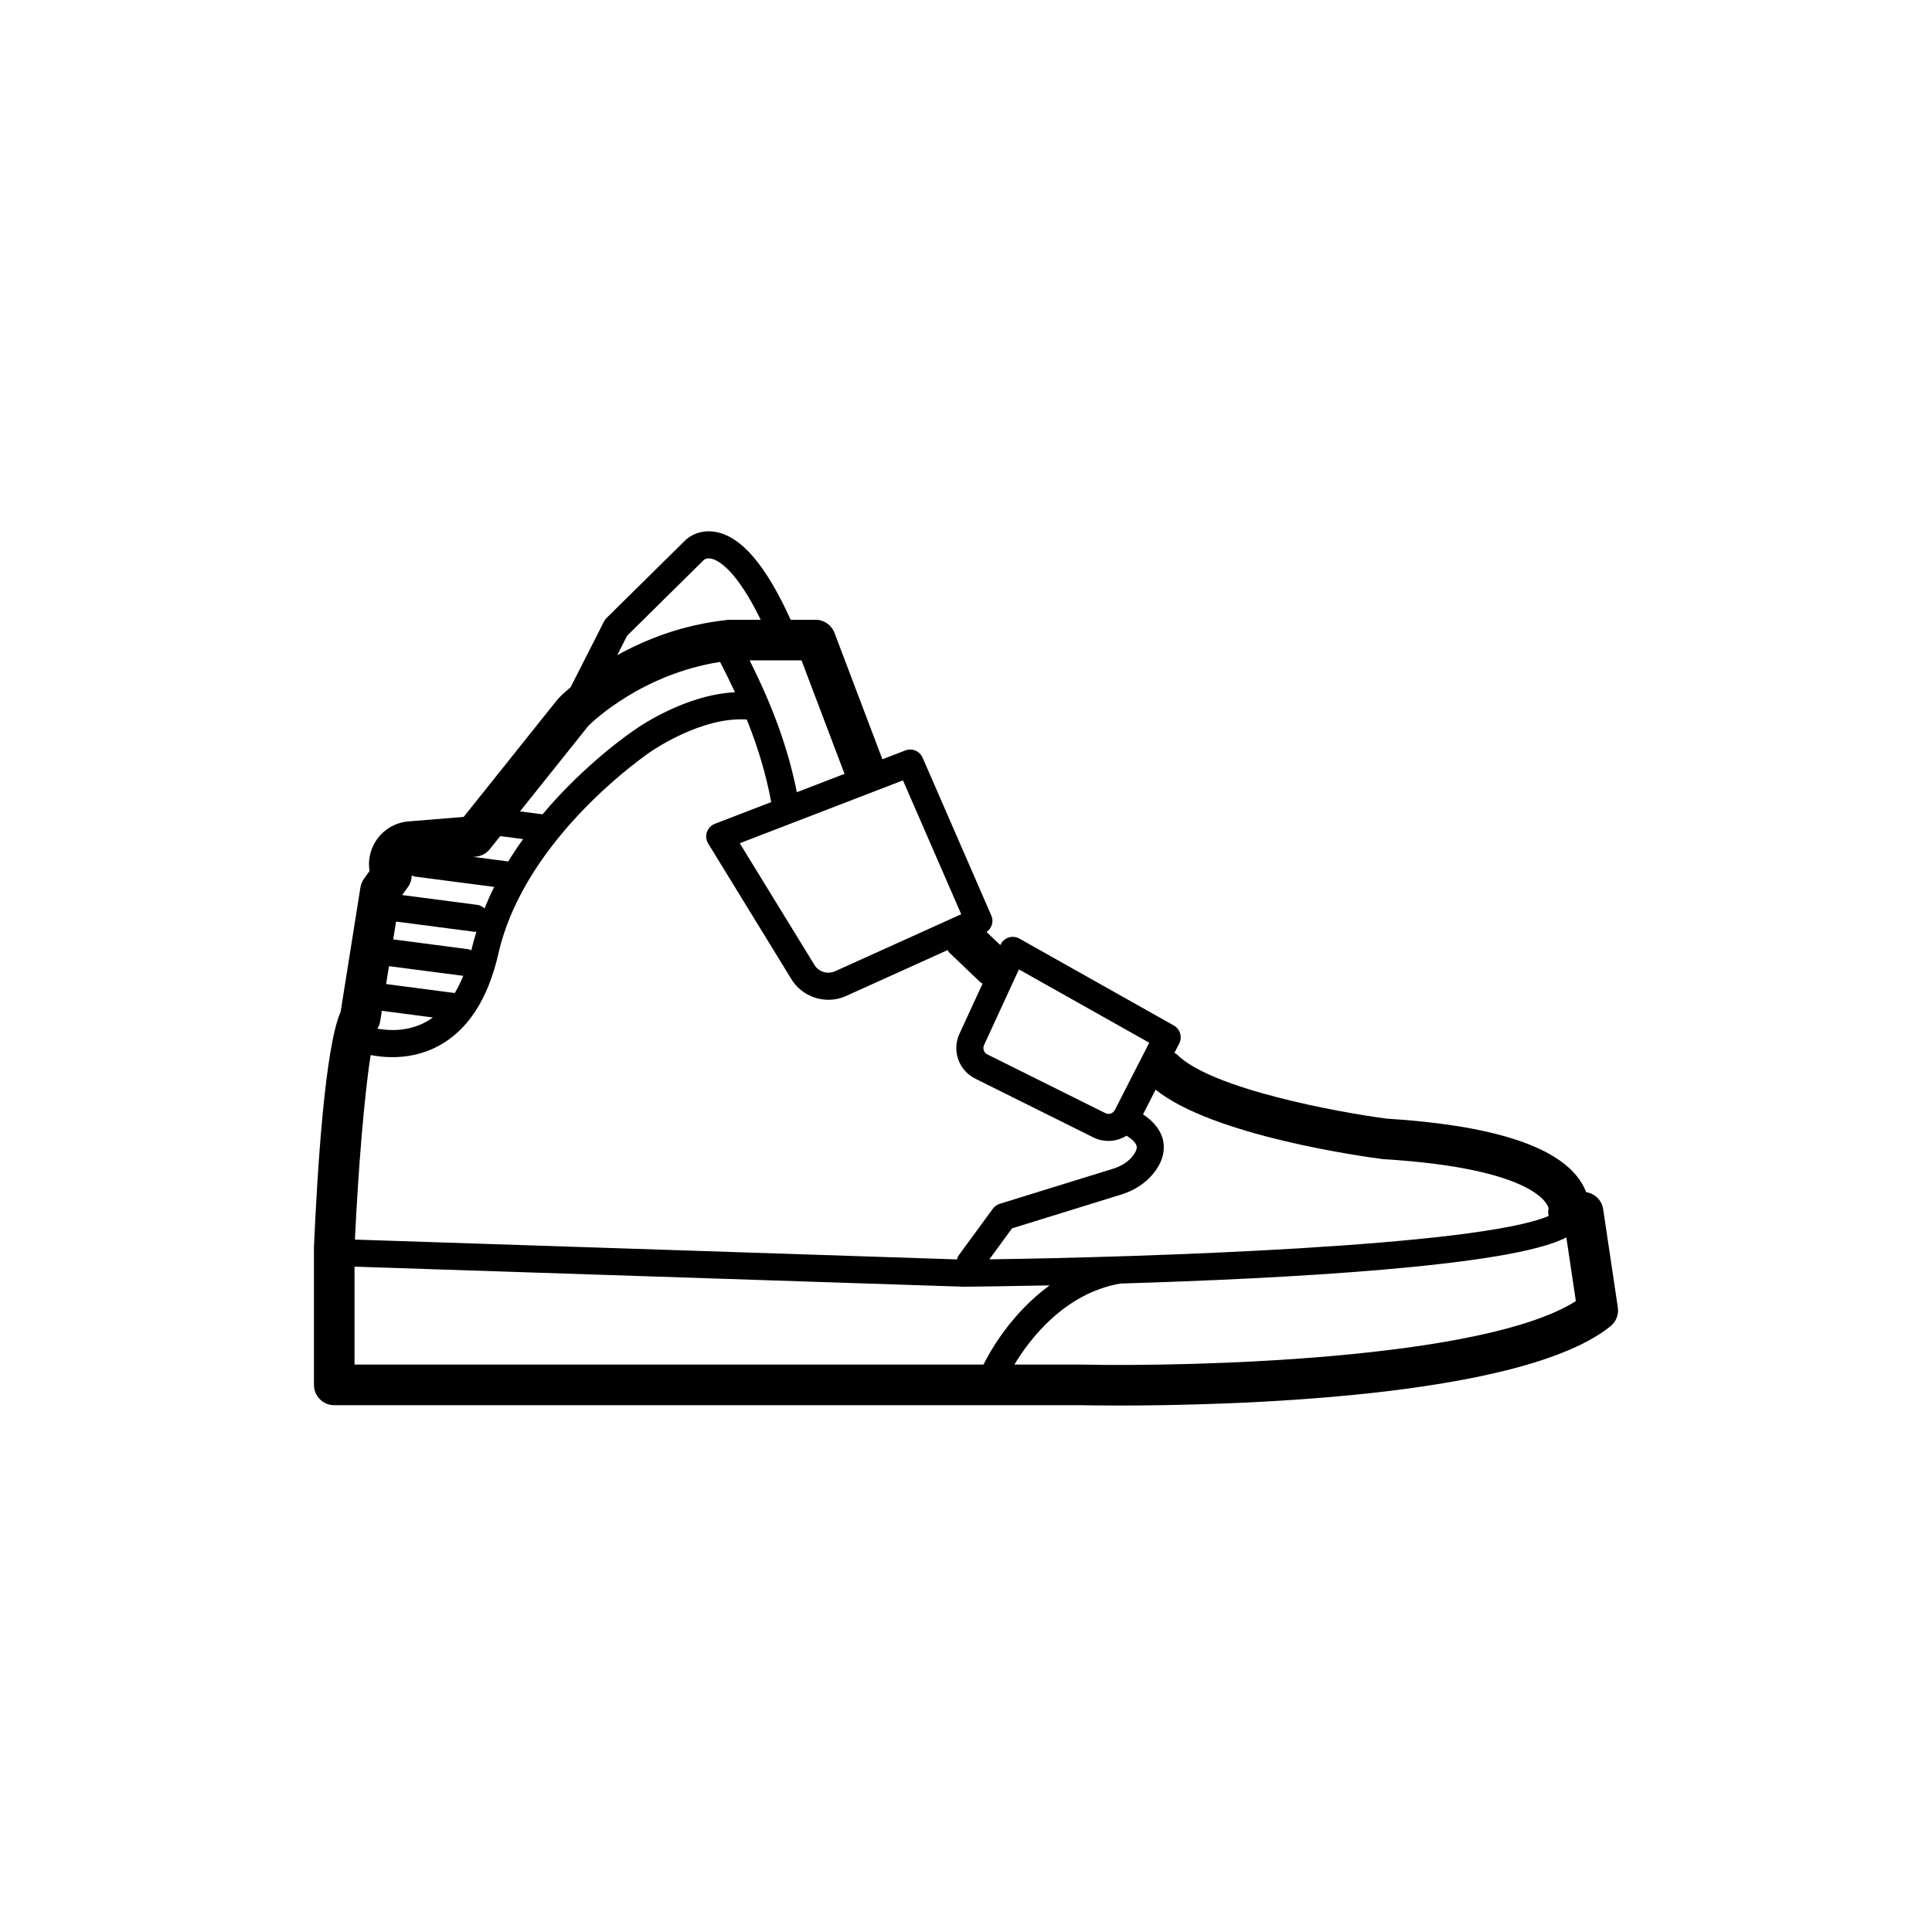 <?xml version="1.0" encoding="UTF-8"?>
<svg width="400px" height="400px" viewBox="0 0 400 400" version="1.1" xmlns="http://www.w3.org/2000/svg" xmlns:xlink="http://www.w3.org/1999/xlink">
    <!-- Generator: Sketch 52.4 (67378) - http://www.bohemiancoding.com/sketch -->
    <title>icon-sneaker</title>
    <desc>Created with Sketch.</desc>
    <g id="icon-sneaker" stroke="none" stroke-width="1" fill="none" fill-rule="evenodd">
        <path d="M334.953,270.684 L331.92,250.357 C331.643,248.506 330.192,247.088 328.389,246.819 C328.083,246.003 327.641,245.131 327.014,244.233 C322.091,237.193 308.66,232.943 287.094,231.6 C277.313,230.321 250.858,225.504 243.691,218.33 C243.535,218.173 243.333,218.103 243.159,217.976 L244.148,216.039 C244.831,214.699 244.336,213.059 243.028,212.318 L211.056,194.327 C210.373,193.943 209.566,193.861 208.819,194.105 C208.076,194.346 207.469,194.888 207.138,195.597 L207.102,195.675 L204.251,192.953 C205.324,192.204 205.791,190.822 205.251,189.577 L191.017,156.866 C190.412,155.489 188.838,154.836 187.443,155.369 L182.691,157.2 L172.775,131.029 C172.156,129.398 170.593,128.315 168.849,128.315 L163.696,128.315 C158.588,117.05 153.514,111.103 148.182,110.133 C144.416,109.452 142.147,111.597 141.912,111.832 L125.578,127.954 C125.365,128.164 125.183,128.411 125.048,128.68 L118.154,142.264 C116.67,143.52 115.813,144.389 115.681,144.527 C115.591,144.619 115.507,144.717 115.426,144.818 L95.994,169.135 L84.583,170.063 C81.651,170.301 79.03,171.97 77.568,174.521 C76.557,176.287 76.19,178.317 76.51,180.33 L75.353,181.948 C74.975,182.475 74.726,183.087 74.622,183.731 L70.525,209.489 C67.271,216.768 65.678,242.661 65,258.221 L65,286.727 C65,289.049 66.882,290.933 69.201,290.933 L223.828,290.933 C224.422,290.944 227.251,291 231.656,291 C253.624,291 314.776,289.609 333.435,274.584 C334.594,273.648 335.177,272.164 334.953,270.684 Z M286.156,239.961 C286.249,239.975 286.344,239.983 286.439,239.989 C318.279,241.948 320.508,249.591 320.618,250.158 C320.511,250.693 320.522,251.237 320.62,251.764 C305.748,258.056 236.811,260.291 204.834,260.734 L209.533,254.316 L232.16,247.312 C234.792,246.499 237.038,245.049 238.654,243.126 C241.034,240.297 241.146,237.796 240.821,236.195 C240.401,234.104 238.973,232.273 236.654,230.705 L239.259,225.608 C251.166,235.191 282.474,239.487 286.156,239.961 Z M237.937,215.885 L230.818,229.814 C230.451,230.532 229.572,230.823 228.855,230.464 L204.419,218.304 C203.699,217.948 203.403,217.096 203.739,216.37 L210.955,200.703 L237.937,215.885 Z M198.653,214.02 C197.04,217.522 198.48,221.61 201.927,223.326 L226.366,235.486 C227.365,235.985 228.432,236.22 229.485,236.22 C230.815,236.22 232.115,235.831 233.241,235.133 C234.912,236.173 235.268,236.975 235.332,237.305 C235.484,238.054 234.795,239.01 234.366,239.518 C233.445,240.619 232.106,241.461 230.505,241.957 L206.993,249.235 C206.419,249.412 205.915,249.768 205.559,250.253 L198.541,259.834 C198.334,260.117 198.208,260.428 198.118,260.748 L73.482,256.643 C74.152,242.377 75.434,226.595 76.745,218.433 C77.952,218.669 79.478,218.876 81.231,218.876 C84.079,218.876 87.467,218.341 90.814,216.535 C96.893,213.255 101.06,206.815 103.2,197.394 C108.714,173.142 134.43,155.826 134.763,155.601 C134.866,155.526 145.236,148.306 154.617,148.971 C156.984,154.867 158.636,160.474 159.669,166.068 L148.003,170.559 C147.227,170.859 146.625,171.487 146.356,172.278 C146.087,173.066 146.185,173.935 146.622,174.644 L163.842,202.713 C165.522,205.446 168.468,206.994 171.509,206.994 C172.747,206.994 174.002,206.736 175.186,206.201 L196.186,196.71 C196.318,196.881 196.39,197.08 196.553,197.234 L202.929,203.324 C203.078,203.467 203.265,203.529 203.431,203.644 L198.653,214.02 Z M101.416,175.802 L103.569,173.108 L108.302,173.728 C107.227,175.225 106.188,176.781 105.194,178.396 C105.121,178.379 105.059,178.334 104.984,178.323 L97.963,177.406 L98.476,177.364 C99.629,177.274 100.693,176.708 101.416,175.802 Z M84.521,183.563 C85.003,182.89 85.23,182.072 85.249,181.245 C85.487,181.348 85.723,181.463 85.992,181.497 L102.318,183.628 C101.595,185.077 100.932,186.56 100.318,188.083 C99.909,187.713 99.422,187.421 98.834,187.343 L83.267,185.31 L84.521,183.563 Z M79.061,209.276 L89.626,210.656 C89.167,210.987 88.7,211.298 88.209,211.567 C84.437,213.625 80.478,213.398 78.125,212.98 C78.414,212.509 78.627,211.996 78.716,211.452 L79.061,209.276 Z M94.155,205.595 L79.943,203.739 L80.534,200.03 L95.908,202.037 C95.381,203.33 94.799,204.524 94.155,205.595 Z M82.012,190.802 L98.114,192.905 C98.238,192.922 98.358,192.931 98.478,192.931 C98.537,192.931 98.588,192.902 98.646,192.9 C98.327,193.976 97.988,195.045 97.736,196.149 C97.689,196.36 97.63,196.545 97.579,196.749 C97.353,196.654 97.134,196.542 96.877,196.511 L81.41,194.492 L81.998,190.8 C82.007,190.8 82.009,190.802 82.012,190.802 Z M199.012,189.28 L172.887,201.089 C171.33,201.779 169.501,201.221 168.619,199.774 L153.158,174.583 L186.95,161.568 L199.012,189.28 Z M174.85,160.219 L164.973,164.024 C163.245,155.259 160.101,146.47 155.2,136.727 L165.95,136.727 L174.85,160.219 Z M129.829,131.627 L145.765,115.895 C145.858,115.822 146.365,115.463 147.331,115.684 C148.739,116.018 152.43,117.939 157.499,128.318 L151.111,128.318 C150.966,128.318 150.817,128.327 150.674,128.341 C141.355,129.316 133.609,132.417 127.79,135.65 L129.829,131.627 Z M121.842,150.246 C123.018,149.088 133.155,139.539 149.078,137.046 C150.198,139.191 151.218,141.277 152.167,143.324 C141.716,143.834 131.993,150.689 131.596,150.972 C130.923,151.415 121.31,157.915 112.321,168.597 L107.661,167.988 L121.842,150.246 Z M73.398,262.248 L199.479,266.4 C201.899,266.38 208.429,266.31 217.318,266.122 C209.241,271.991 204.817,280.091 203.621,282.521 L73.401,282.521 L73.398,262.248 Z M223.921,282.521 L210.02,282.521 C213.033,277.5 220.278,267.76 231.972,265.744 C265.257,264.743 312.877,262.262 324.294,256.189 L326.263,269.38 C307.131,281.529 246.537,283.007 223.921,282.521 Z" fill="#000000" fill-rule="nonzero"></path>
    </g>
</svg>
